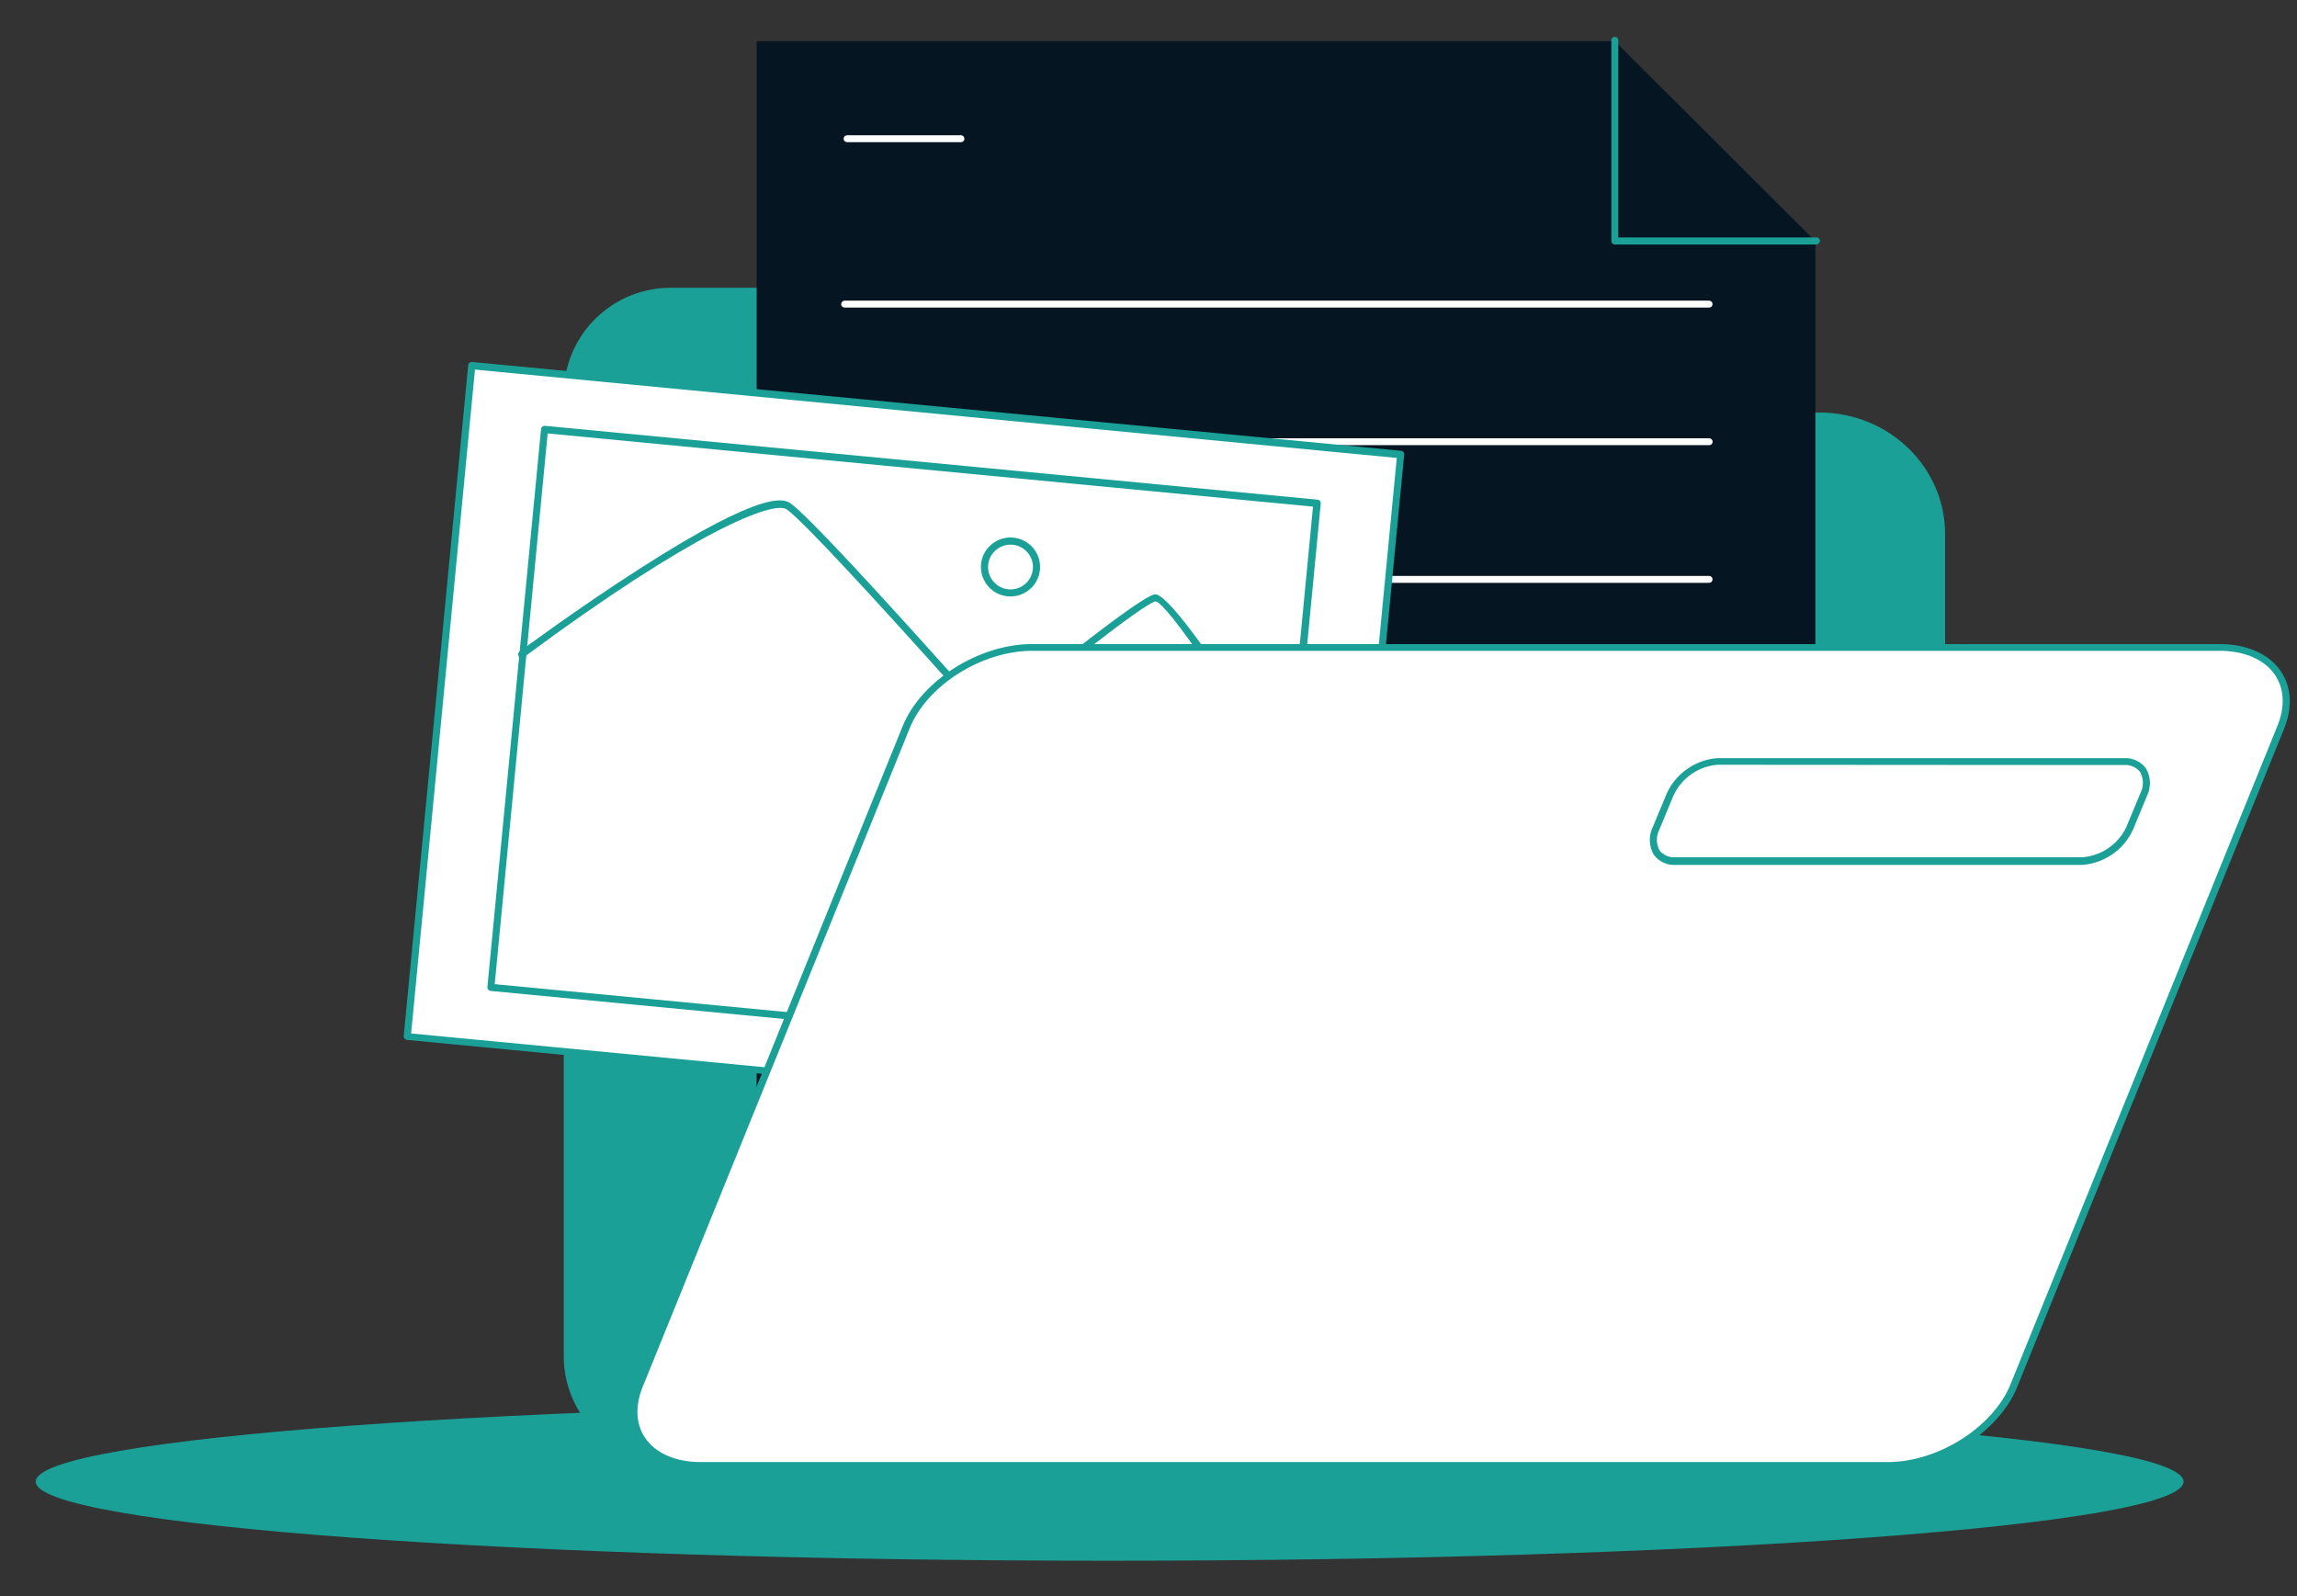 <svg width="59" height="41" viewBox="0 0 59 41" fill="none" xmlns="http://www.w3.org/2000/svg">
<rect x="0" y="0" width="59" height="41" fill="#333333" stroke="none"/>
<path d="M28.501 40.087C43.736 40.087 56.086 39.177 56.086 38.055C56.086 36.934 43.736 36.024 28.501 36.024C13.267 36.024 0.917 36.934 0.917 38.055C0.917 39.177 13.267 40.087 28.501 40.087Z" fill="#1BA098"/>
<path d="M46.737 10.681C47.144 10.674 47.547 10.747 47.925 10.896C48.303 11.044 48.648 11.266 48.939 11.548C49.231 11.829 49.464 12.166 49.626 12.537C49.787 12.909 49.873 13.308 49.88 13.713V34.877C49.867 35.58 49.577 36.248 49.071 36.737C48.565 37.226 47.886 37.495 47.181 37.486H17.268C16.563 37.495 15.884 37.226 15.378 36.737C14.873 36.248 14.582 35.58 14.57 34.877V10.088C14.582 9.386 14.873 8.717 15.378 8.228C15.884 7.739 16.563 7.47 17.268 7.48H28.806C30.637 7.48 32.119 8.915 32.119 10.682H46.737V10.681Z" fill="#1BA098"/>
<path d="M47.176 37.574H17.268C16.54 37.584 15.837 37.306 15.315 36.8C14.792 36.295 14.492 35.603 14.481 34.877V10.088C14.492 9.362 14.792 8.671 15.315 8.165C15.837 7.66 16.54 7.381 17.268 7.391H28.806C30.651 7.391 32.158 8.821 32.206 10.596H46.737C48.513 10.596 49.961 11.995 49.961 13.715V34.877C49.949 35.603 49.65 36.294 49.128 36.8C48.605 37.305 47.904 37.584 47.176 37.574ZM17.268 7.566C16.586 7.556 15.929 7.816 15.44 8.289C14.95 8.762 14.669 9.409 14.658 10.088V34.877C14.67 35.556 14.951 36.203 15.44 36.675C15.93 37.147 16.587 37.407 17.268 37.397H47.176C47.857 37.407 48.514 37.147 49.003 36.675C49.492 36.203 49.774 35.556 49.785 34.877V13.713C49.785 12.091 48.419 10.769 46.737 10.769H32.128C32.104 10.769 32.082 10.76 32.065 10.743C32.048 10.726 32.039 10.704 32.039 10.681C32.039 8.964 30.592 7.566 28.815 7.566H17.268Z" fill="#1BA098"/>
<path d="M19.435 34.014V1.058H41.478L46.629 6.195V33.442L19.435 34.014Z" fill="#051622"/>
<path d="M43.901 7.899H21.693C21.682 7.899 21.67 7.897 21.66 7.892C21.649 7.888 21.639 7.881 21.631 7.873C21.623 7.865 21.617 7.855 21.613 7.844C21.608 7.834 21.606 7.822 21.607 7.811C21.607 7.787 21.616 7.765 21.632 7.749C21.648 7.732 21.67 7.723 21.693 7.722H43.901C43.924 7.723 43.946 7.732 43.962 7.749C43.979 7.765 43.988 7.787 43.988 7.811C43.988 7.822 43.986 7.834 43.982 7.844C43.977 7.855 43.971 7.865 43.963 7.873C43.955 7.881 43.945 7.888 43.935 7.892C43.924 7.897 43.912 7.899 43.901 7.899Z" fill="white"/>
<path d="M43.901 11.434H21.694C21.67 11.434 21.647 11.425 21.631 11.408C21.614 11.392 21.605 11.369 21.605 11.346C21.605 11.322 21.614 11.3 21.631 11.283C21.647 11.267 21.67 11.257 21.694 11.257H43.901C43.924 11.257 43.947 11.267 43.964 11.283C43.98 11.3 43.99 11.322 43.99 11.346C43.99 11.369 43.98 11.392 43.964 11.408C43.947 11.425 43.924 11.434 43.901 11.434Z" fill="white"/>
<path d="M43.901 14.97H21.693C21.67 14.969 21.648 14.96 21.632 14.943C21.616 14.927 21.607 14.904 21.607 14.881C21.606 14.87 21.608 14.858 21.613 14.847C21.617 14.837 21.623 14.827 21.631 14.819C21.639 14.81 21.649 14.804 21.66 14.799C21.67 14.795 21.682 14.793 21.693 14.793H43.901C43.912 14.793 43.924 14.795 43.935 14.799C43.945 14.804 43.955 14.81 43.963 14.819C43.971 14.827 43.977 14.837 43.982 14.847C43.986 14.858 43.988 14.87 43.988 14.881C43.988 14.904 43.979 14.927 43.962 14.943C43.946 14.96 43.924 14.969 43.901 14.97Z" fill="white"/>
<path d="M43.901 18.503H21.694C21.67 18.503 21.647 18.494 21.631 18.477C21.614 18.461 21.605 18.438 21.605 18.415C21.605 18.391 21.614 18.369 21.631 18.352C21.647 18.336 21.67 18.326 21.694 18.326H43.901C43.924 18.326 43.947 18.336 43.964 18.352C43.98 18.369 43.99 18.391 43.99 18.415C43.99 18.438 43.98 18.461 43.964 18.477C43.947 18.494 43.924 18.503 43.901 18.503Z" fill="white"/>
<path d="M24.684 3.651H21.757C21.734 3.651 21.711 3.641 21.695 3.625C21.678 3.608 21.669 3.586 21.669 3.562C21.669 3.539 21.678 3.517 21.695 3.5C21.712 3.484 21.734 3.474 21.757 3.474H24.684C24.708 3.474 24.73 3.484 24.746 3.5C24.762 3.517 24.771 3.539 24.771 3.562C24.772 3.574 24.77 3.585 24.765 3.596C24.761 3.607 24.755 3.616 24.747 3.625C24.738 3.633 24.729 3.639 24.718 3.644C24.707 3.648 24.696 3.651 24.684 3.651Z" fill="white"/>
<path d="M35.975 11.674L12.116 9.393L10.458 26.617L34.317 28.898L35.975 11.674Z" fill="white"/>
<path d="M34.32 28.991L10.451 26.71C10.427 26.707 10.405 26.695 10.39 26.676C10.374 26.657 10.367 26.633 10.37 26.609L12.026 9.38C12.028 9.356 12.04 9.334 12.058 9.318C12.077 9.303 12.101 9.295 12.125 9.297L35.985 11.578C35.997 11.579 36.009 11.582 36.02 11.587C36.03 11.593 36.04 11.601 36.047 11.61C36.055 11.619 36.061 11.63 36.064 11.641C36.068 11.653 36.069 11.665 36.067 11.677L34.411 28.902C34.41 28.914 34.406 28.926 34.401 28.937C34.395 28.947 34.387 28.957 34.377 28.964C34.362 28.979 34.342 28.988 34.32 28.991ZM10.56 26.544L34.237 28.807L35.877 11.762L12.2 9.493L10.56 26.544Z" fill="#1BA098"/>
<path d="M32.452 27.349H32.444L12.601 25.452C12.589 25.451 12.577 25.447 12.567 25.442C12.556 25.436 12.547 25.428 12.539 25.419C12.531 25.41 12.526 25.399 12.522 25.388C12.519 25.377 12.518 25.364 12.519 25.353L13.897 11.02C13.898 11.008 13.901 10.996 13.907 10.986C13.913 10.975 13.921 10.966 13.93 10.958C13.939 10.951 13.95 10.945 13.961 10.941C13.972 10.937 13.984 10.936 13.996 10.937L33.842 12.834C33.854 12.835 33.866 12.838 33.877 12.844C33.887 12.85 33.896 12.857 33.904 12.867C33.912 12.876 33.917 12.886 33.921 12.898C33.924 12.909 33.925 12.921 33.924 12.933L32.547 27.265C32.546 27.277 32.542 27.289 32.536 27.3C32.531 27.311 32.523 27.32 32.513 27.327C32.496 27.342 32.474 27.349 32.452 27.349ZM12.707 25.278L32.369 27.157L33.725 13.013L14.067 11.133L12.707 25.278Z" fill="#1BA098"/>
<path d="M28.151 21.725C28.138 21.725 28.125 21.723 28.113 21.717C28.101 21.712 28.09 21.703 28.082 21.693C28.011 21.614 21.081 13.704 20.209 13.085C19.874 12.845 17.795 13.66 13.447 16.888C13.428 16.9 13.404 16.904 13.382 16.9C13.359 16.895 13.339 16.883 13.325 16.864C13.311 16.846 13.305 16.823 13.307 16.8C13.309 16.777 13.32 16.756 13.337 16.741C13.353 16.73 14.853 15.617 16.444 14.598C19.709 12.503 20.172 12.829 20.316 12.937C21.203 13.568 27.933 21.253 28.219 21.573C28.236 21.59 28.245 21.613 28.245 21.638C28.245 21.662 28.236 21.685 28.219 21.702C28.2 21.718 28.176 21.726 28.151 21.725Z" fill="#1BA098"/>
<path d="M33.177 20.393C33.161 20.393 33.145 20.389 33.131 20.381C33.117 20.373 33.105 20.362 33.097 20.349C31.65 17.974 29.978 15.492 29.683 15.447C29.385 15.49 26.942 17.442 25.474 18.661C25.455 18.674 25.432 18.68 25.409 18.677C25.386 18.674 25.365 18.662 25.35 18.644C25.335 18.626 25.328 18.603 25.329 18.58C25.33 18.557 25.34 18.535 25.357 18.519C25.75 18.194 29.206 15.334 29.664 15.265C29.815 15.24 30.47 15.688 33.255 20.255C33.267 20.276 33.271 20.301 33.265 20.324C33.259 20.348 33.244 20.368 33.223 20.381C33.209 20.389 33.193 20.393 33.177 20.393Z" fill="#1BA098"/>
<path d="M25.955 15.32C25.805 15.32 25.658 15.275 25.533 15.192C25.408 15.109 25.311 14.991 25.253 14.852C25.196 14.714 25.181 14.561 25.21 14.414C25.24 14.267 25.312 14.132 25.419 14.027C25.525 13.921 25.661 13.849 25.808 13.82C25.956 13.791 26.108 13.806 26.247 13.864C26.386 13.921 26.505 14.018 26.588 14.143C26.671 14.268 26.715 14.415 26.715 14.564C26.715 14.765 26.634 14.957 26.492 15.099C26.349 15.24 26.157 15.32 25.955 15.32ZM25.955 13.989C25.841 13.989 25.73 14.023 25.635 14.086C25.54 14.149 25.466 14.239 25.422 14.344C25.379 14.45 25.367 14.565 25.39 14.677C25.412 14.788 25.467 14.891 25.547 14.971C25.628 15.052 25.731 15.106 25.843 15.129C25.955 15.151 26.071 15.139 26.176 15.096C26.282 15.052 26.372 14.979 26.435 14.884C26.498 14.789 26.532 14.678 26.532 14.564C26.532 14.412 26.471 14.266 26.363 14.158C26.255 14.05 26.108 13.989 25.955 13.989Z" fill="#1BA098"/>
<path d="M26.513 16.624H57.012C58.338 16.624 59.043 17.542 58.583 18.675L51.724 35.592C51.266 36.725 49.817 37.643 48.491 37.643H17.99C16.664 37.643 15.961 36.725 16.421 35.592L23.278 18.675C23.738 17.542 25.185 16.624 26.513 16.624Z" fill="white"/>
<path d="M48.491 37.735H17.99C17.293 37.735 16.719 37.48 16.417 37.027C16.151 36.629 16.114 36.098 16.329 35.568L23.186 18.65C23.658 17.488 25.139 16.543 26.506 16.543H57.012C57.711 16.543 58.285 16.797 58.585 17.242C58.86 17.647 58.89 18.172 58.668 18.719L51.809 35.635C51.339 36.788 49.849 37.735 48.491 37.735ZM26.513 16.716C25.222 16.716 23.809 17.601 23.364 18.71L16.506 35.626C16.309 36.114 16.329 36.58 16.572 36.934C16.838 37.326 17.355 37.553 17.992 37.553H48.491C49.782 37.553 51.193 36.657 51.64 35.559L58.498 18.641C58.697 18.153 58.675 17.689 58.434 17.335C58.168 16.941 57.649 16.716 57.014 16.716H26.513Z" fill="#1BA098"/>
<path d="M46.629 6.28H41.481C41.469 6.28 41.457 6.278 41.446 6.274C41.435 6.269 41.425 6.263 41.416 6.254C41.407 6.246 41.401 6.236 41.396 6.225C41.391 6.214 41.389 6.202 41.389 6.19V1.064C41.385 1.05 41.384 1.036 41.387 1.022C41.389 1.008 41.395 0.994 41.404 0.983C41.413 0.972 41.424 0.962 41.436 0.956C41.449 0.95 41.463 0.946 41.478 0.946C41.492 0.946 41.506 0.95 41.519 0.956C41.532 0.962 41.543 0.972 41.551 0.983C41.56 0.994 41.566 1.008 41.568 1.022C41.571 1.036 41.57 1.05 41.566 1.064V6.098H46.627C46.641 6.094 46.656 6.093 46.67 6.096C46.684 6.098 46.697 6.104 46.708 6.113C46.72 6.121 46.729 6.132 46.735 6.145C46.742 6.158 46.745 6.172 46.745 6.186C46.745 6.2 46.742 6.214 46.735 6.227C46.729 6.24 46.72 6.251 46.708 6.26C46.697 6.268 46.684 6.274 46.67 6.277C46.656 6.279 46.641 6.279 46.627 6.275L46.629 6.28Z" fill="#1BA098"/>
<path d="M53.485 22.215H43.038C42.929 22.222 42.82 22.201 42.722 22.155C42.623 22.108 42.538 22.037 42.475 21.948C42.414 21.841 42.38 21.72 42.376 21.597C42.372 21.474 42.399 21.351 42.454 21.241L42.809 20.386C42.924 20.131 43.105 19.912 43.335 19.751C43.564 19.59 43.833 19.494 44.112 19.473H54.561C54.669 19.467 54.778 19.488 54.876 19.535C54.975 19.581 55.06 19.652 55.123 19.74C55.185 19.847 55.219 19.968 55.223 20.091C55.226 20.215 55.2 20.337 55.145 20.448L54.79 21.304C54.675 21.559 54.493 21.778 54.263 21.939C54.033 22.099 53.765 22.195 53.485 22.215ZM44.116 19.643C43.872 19.662 43.638 19.747 43.438 19.888C43.239 20.028 43.081 20.22 42.981 20.442L42.626 21.299C42.582 21.383 42.558 21.476 42.558 21.57C42.558 21.665 42.582 21.758 42.626 21.842C42.675 21.903 42.738 21.951 42.81 21.982C42.882 22.013 42.96 22.026 43.038 22.019H53.485C53.727 22.001 53.96 21.919 54.159 21.781C54.359 21.643 54.518 21.455 54.619 21.235L54.974 20.381C55.019 20.297 55.042 20.203 55.042 20.108C55.042 20.013 55.019 19.919 54.974 19.835C54.927 19.773 54.865 19.723 54.793 19.69C54.721 19.658 54.643 19.644 54.564 19.65L44.116 19.643Z" fill="#1BA098"/>
</svg>
